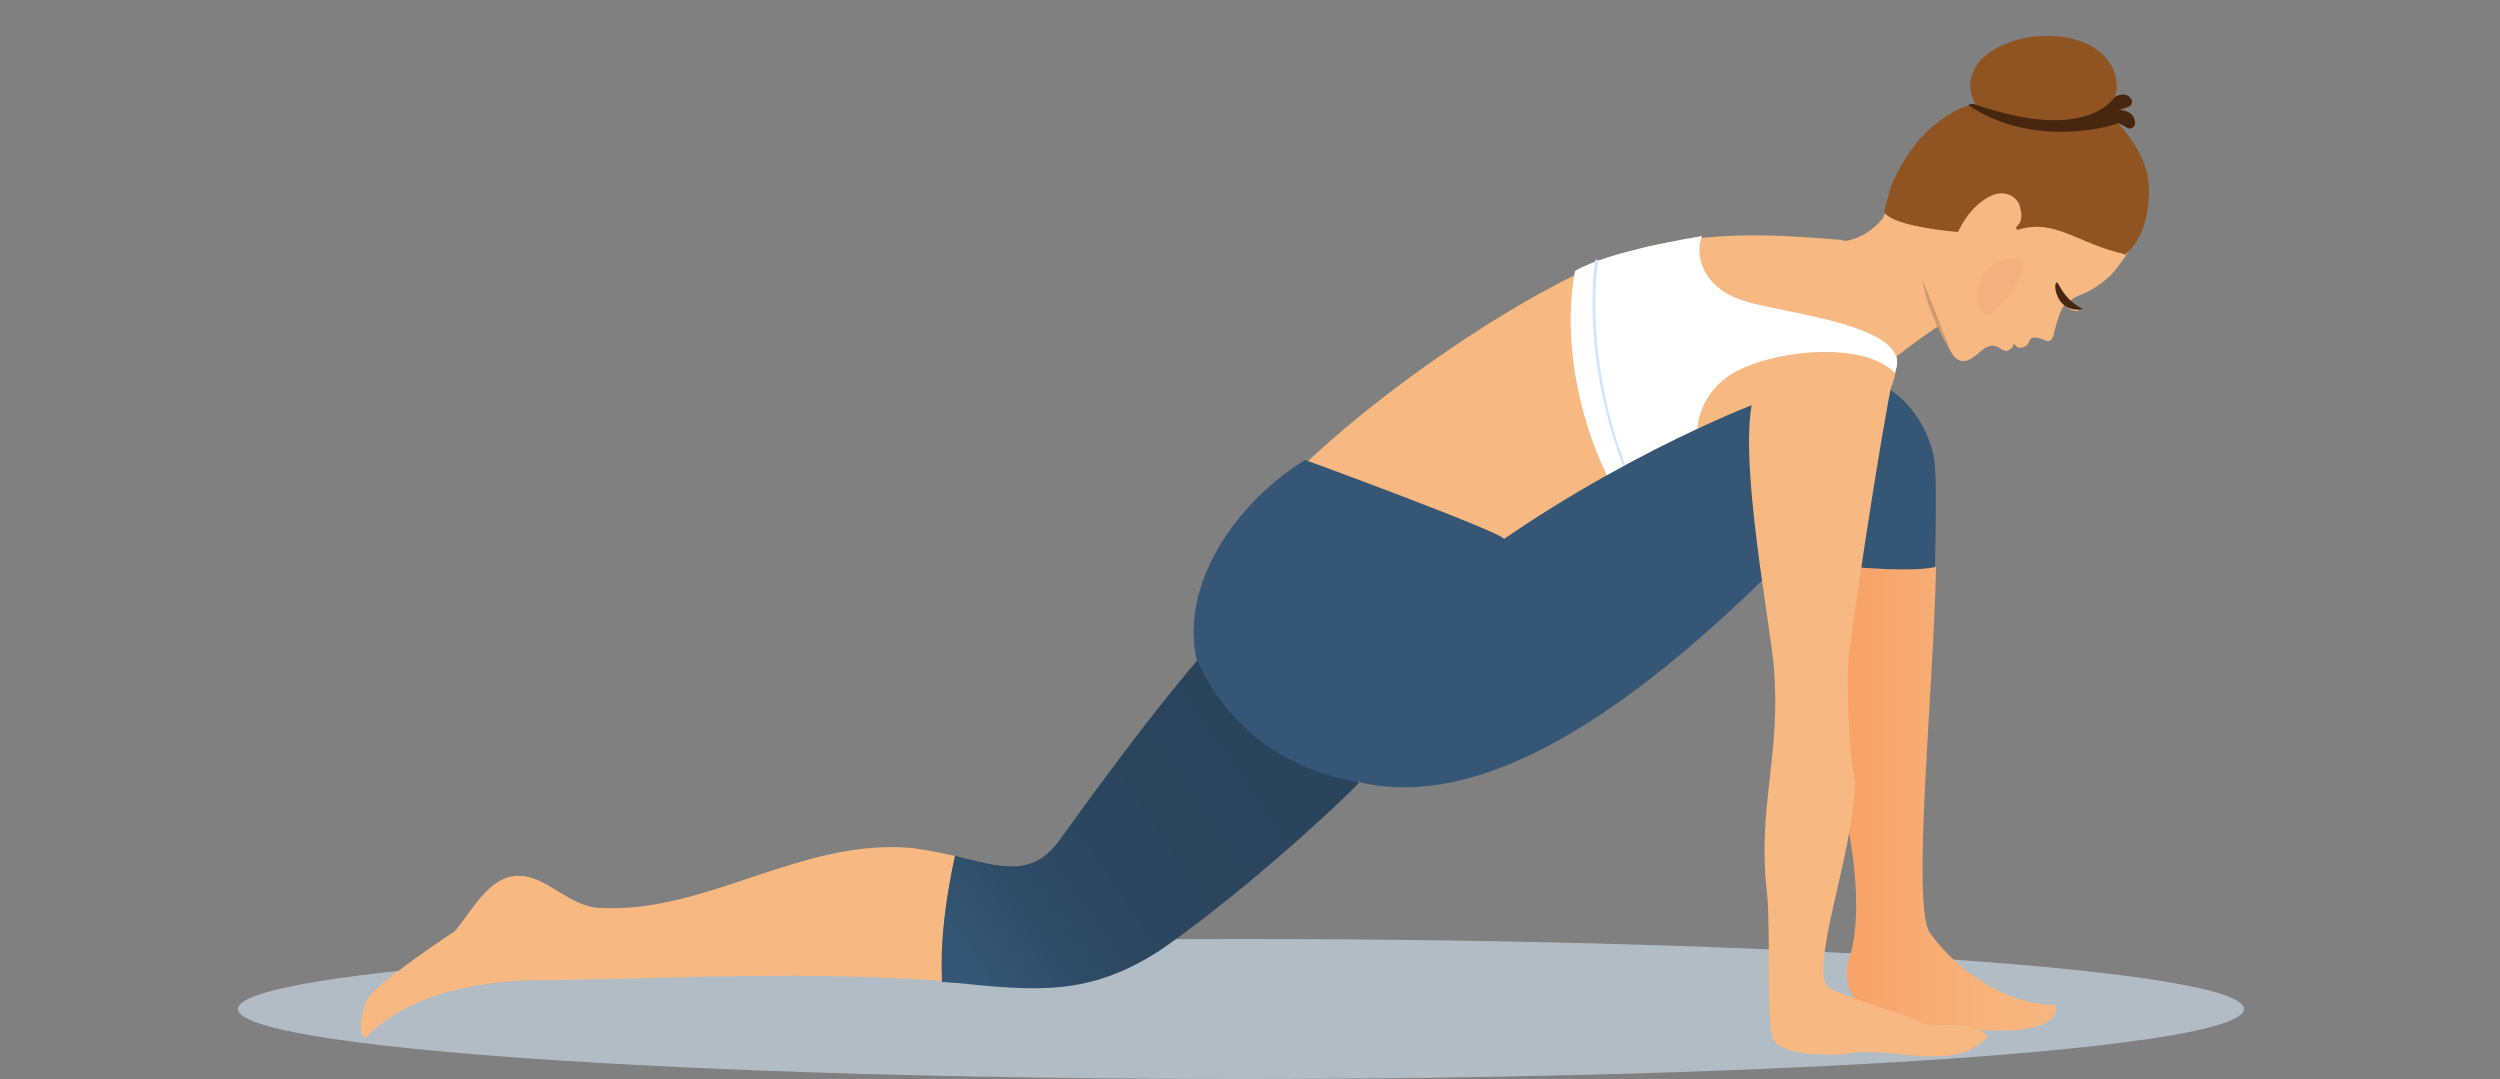 <?xml version="1.0" encoding="utf-8"?>
<!-- Generator: Adobe Illustrator 26.5.0, SVG Export Plug-In . SVG Version: 6.00 Build 0)  -->
<svg version="1.1" id="Layer_1" xmlns="http://www.w3.org/2000/svg" xmlns:xlink="http://www.w3.org/1999/xlink" x="0px" y="0px"
	 viewBox="0 0 250 107.9" style="enable-background:new 0 0 250 107.9;" xml:space="preserve">
<rect x="0" y="0" width="250" height="107.9" fill="#808080" stroke="none"/>
<style type="text/css">
	.st0{fill:#B2BCC4;}
	.st1{fill:#F7B882;}
	.st2{fill:#905423;}
	.st3{fill:#46260F;}
	.st4{fill:#D09A6F;}
	.st5{fill:#F5B080;}
	.st6{fill:#FFFFFF;}
	.st7{fill:#D1E5FF;}
	.st8{fill:#355775;}
	.st9{fill:url(#SVGID_1_);}
	.st10{fill:url(#SVGID_00000140730181557498476060000007533826033851492752_);}
</style>
<g>
	<g>
		<path class="st0" d="M224.4,100.9c0-3.9-44.9-7-100.3-7s-100.3,3.1-100.3,7s44.9,7,100.3,7S224.4,104.8,224.4,100.9z"/>
		<g>
			<g>
				<path class="st1" d="M189.4,19.4c-0.5,1.1-0.9,2-1.1,2.4l0,0c-0.7,0.9-2.1,2.1-3.9,2.3c-0.1-0.1-0.1-0.1-0.1-0.1
					c-5.2-0.4-11.5-1-18.8,0.5c-11.9,2.4-40.9,23.3-43.4,33c-0.2,1,27.1,6.4,65.4-16.5c1.6-1.5,2.2-3.4,2.2-5.4
					c1.8-1.4,3.8-2.8,4.2-3c0.5,1.2,1.1,2.5,1.4,2.9c0.9,1.2,1.9,0.4,2.8-0.4c0.5-0.4,1-0.7,1.7-0.4c0.3,0.2,0.4,0.3,0.8,0.4
					c0.2,0,0.4-0.2,0.6-0.3c0.2-0.3,0.1-0.6,0.4-0.2c0.2,0.3,0.8,0.2,1.1-0.1c0.4-0.4,0.1-0.9,1.2-0.7c0.3,0.1,0.5,0.2,0.8,0.3
					s0.5-0.2,0.6-0.4c0.2-0.8,0.4-1.6,0.7-2.4c0.1-0.2,0.2-0.4,0.3-0.6c0.1-0.1,0.1-0.2,0.2-0.2c0.2,0.4,1,0.7,1.5,0.6
					c-0.5-0.1-0.8-0.6-0.9-1.1c0.4-0.3,0.9-0.5,1.4-0.7c0.9-0.4,1.7-1,2.5-1.7c0.4-0.4,1.3-1.5,2.2-3
					C201.6,12.6,190.7,20.1,189.4,19.4L189.4,19.4z"/>
				<path class="st2" d="M189.1,18.6c0.6-1.4,1.9-4,4.1-5.9c1.9-1.6,3.2-2.1,4-2.2c0.1,0,0.2,0,0.4,0c-0.4-0.7-1.2-2.4,0.3-4.3
					c1-1.2,3-2.2,5.2-2.5c2.9-0.4,6.8,0.2,8.2,3.2c0.5,1.1,0.4,2.1,0.2,2.9c0.2-0.1,0.3-0.2,0.5-0.2c0.6-0.2,1.1,0.2,1.2,0.6
					c0,0.2-0.1,0.5-0.5,0.6c-0.3,0.1-0.6,0.2-0.9,0.3c0.5,0,0.9,0.1,1.2,0.3c0.4,0.2,0.6,0.7,0.5,1c-0.1,0.4-0.5,0.6-0.9,0.3
					c-0.2-0.1-0.5-0.3-0.8-0.4c1.3,1.5,3.2,3.8,3.1,7.1c-0.1,2-0.5,4.4-2.3,6l-0.1,0.1l-0.1-0.1c-4.8-1.1-6.9-3.6-10.7-2.4l-0.1-0.3
					c0.8-0.6,0.5-1.5,0.4-2c-0.1-0.7-1.2-1.8-2.7-1.2c-2.3,0.9-3.5,3.7-3.5,3.7s-6.5-0.5-7.4-2L189.1,18.6
					C189.1,18.7,189.1,18.6,189.1,18.6z"/>
				<path class="st3" d="M213.5,12.4c-0.1,0.4-0.5,0.6-0.9,0.3c-0.2-0.1-0.5-0.3-0.8-0.4c0.1,0.1-8.2,2.8-15-1.8
					c0.1,0,0.2-0.1,0.4-0.1c0.1,0,0.1,0,0.1,0s0,0,0.1,0c11.7,4.1,14.1-0.9,14.1-0.7c0.2-0.1,0.3-0.2,0.5-0.2
					c0.6-0.2,1.1,0.2,1.2,0.6c0,0.2-0.1,0.5-0.5,0.6c-0.3,0.1-0.6,0.2-0.9,0.3c0.5,0,0.9,0.1,1.2,0.3
					C213.4,11.6,213.5,12.1,213.5,12.4L213.5,12.4z"/>
				<path class="st3" d="M208.3,30.9c0,0-1.5-0.6-2.4-2.4C205.2,27.2,205.2,31.5,208.3,30.9z"/>
				<path class="st4" d="M195.1,35.2c0,0-2.3-3.6-2.9-7.3C193,29.7,193.9,32.2,195.1,35.2z"/>
				<path class="st5" d="M198.3,31.3c-1.5-2.1,0.2-5.5,3.1-5.5C204.1,25.9,199.2,32.6,198.3,31.3z"/>
				<path class="st6" d="M174.8,30.2c-4.5-1.2-5.4-4.6-4.6-6.6c-0.5,0.1-9.4,1.5-12.7,3.5c-1.5,7.9,1,18.1,5.6,24.5
					c0.9,0.1,9.9-3.1,9.6-3.9c-4.4-2.3-3.5-7.7,0.3-10.2c3.7-2.4,13.2-3.6,16.5-0.2v-0.1C191.5,32.6,178.8,31.4,174.8,30.2
					L174.8,30.2z"/>
				<path class="st7" d="M163.8,50c-0.1,0-0.1,0-0.1-0.1c-6-12.9-4.2-23.7-4.2-23.8s0.1-0.2,0.2-0.1c0.1,0,0.2,0.1,0.1,0.2
					c0,0.1-1.8,10.9,4.1,23.6C163.9,49.9,163.9,50,163.8,50L163.8,50L163.8,50z"/>
			</g>
			<path class="st8" d="M95.5,85.6c4.5,1.1,7.7,2.2,10.4-1.5c3.6-5,9.4-12.9,13.8-18c-1.8-7.5,3.8-15.8,10.8-20.1
				c0.1,0,19.9,7.3,19.9,7.9c12.6-8.7,29.1-16.1,34.6-16.1c4.5-0.1,7.5,4.1,8.3,7.5c0.4,1.5,0.3,5.9,0.2,11.4
				c-3.1,0.7-10.8-0.3-11.3-0.2c0.2-1.8,0.4-3.5,0.4-4.7l-0.7,0.6c-8.5,8.5-28.6,29.6-45.6,25.9c-0.1,0-0.3-0.1-0.4-0.2
				c-5.6,5.6-14.5,13.1-20.1,16.9c-7,4.5-12.2,4-20.2,3.2c-0.5,0-1-0.1-1.5-0.1C94,94,94.6,89.8,95.5,85.6z"/>
			<path class="st1" d="M95.5,85.6c-1.3-0.3-2.8-0.6-4.3-0.8c-11-1-20.5,6.5-31,6c-3.2,0-5.5-3.2-8.2-3.2c-3-0.2-4.8,3.5-6.5,5.5
				c0,0-8.2,5.4-8.8,6.9c-0.6,1.4-0.9,3.3-0.2,3.8C41.3,99,48.5,98,55,98c13-0.2,26.2-0.9,39.3,0.1C94,94,94.6,89.8,95.5,85.6
				L95.5,85.6z"/>
			
				<linearGradient id="SVGID_1_" gradientUnits="userSpaceOnUse" x1="355.916" y1="-430.326" x2="380.413" y2="-430.326" gradientTransform="matrix(1 0 0 1 -172.5 510.11)">
				<stop  offset="0" style="stop-color:#F8A164"/>
				<stop  offset="0.1" style="stop-color:#F8A469"/>
				<stop  offset="0.63" style="stop-color:#F7B37B"/>
				<stop  offset="1" style="stop-color:#F7B882"/>
			</linearGradient>
			<path class="st9" d="M205.6,100.5c-5.9,0-10.8-4.6-12.6-7.2c-1.9-2.6,0.4-24.8,0.6-36.6c-3.1,0.7-10.8-0.3-11.3-0.2l0,0
				c-0.3,2.8-0.8,5.9-1.1,7.8c-0.2,3.8,0.6,7.3,1.8,11c4.3,14.5,2,20.2,2,20.2c-1.1,3.2,0.9,5.8,3.3,6.5c3.9,1.2,3.2,0,7.4,0.8
				C197.9,103.1,206.1,103.8,205.6,100.5L205.6,100.5z"/>
			
				<linearGradient id="SVGID_00000170995184423321664120000014956284901527653563_" gradientUnits="userSpaceOnUse" x1="264.118" y1="-414.769" x2="232.604" y2="-436.42" gradientTransform="matrix(-1 0 0 1 360.39 510.11)">
				<stop  offset="0" style="stop-color:#355775"/>
				<stop  offset="3.000000e-02" style="stop-color:#345572"/>
				<stop  offset="0.22" style="stop-color:#2E4B66"/>
				<stop  offset="0.47" style="stop-color:#2B465E"/>
				<stop  offset="1" style="stop-color:#2A445C"/>
			</linearGradient>
			<path style="fill:url(#SVGID_00000170995184423321664120000014956284901527653563_);" d="M95.5,85.6c4.5,1.1,7.7,2.2,10.4-1.5
				c3.6-5,9.4-12.9,13.8-18V66c0.9,1.9,4.7,10.4,16.5,12.3c-0.1,0-0.2-0.1-0.2-0.1c-5.6,5.6-14.5,13.1-20.1,16.9
				c-7,4.5-12.2,4-20.2,3.2c-0.5,0-1-0.1-1.5-0.1C94,94,94.6,89.8,95.5,85.6L95.5,85.6z"/>
			<path class="st1" d="M193.8,102.5c-2,0-2.2-0.7-4-1.2c-1.6-0.4-5-1.7-6.8-2.4c-2.4-1.6,2.5-13.7,2.5-20.9
				c-0.6-2.5-0.8-8.8-0.7-11.5c0.1-2.2,3.5-24.5,4.5-28.7c0.3-1.3-9.7-3.2-13.2,0.4c-3.2,3.3,1,24.2,1.3,28.7
				c0.7,8.7-1.7,13.9-0.7,22.4c0.4,4.2-0.1,13,0.6,14.6c0.7,1.6,5.7,1.8,7.9,1.4c4-0.7,10.3,2.1,13.6-1.7
				C197.3,102.3,195.5,102.5,193.8,102.5L193.8,102.5z"/>
		</g>
	</g>
</g>
</svg>
